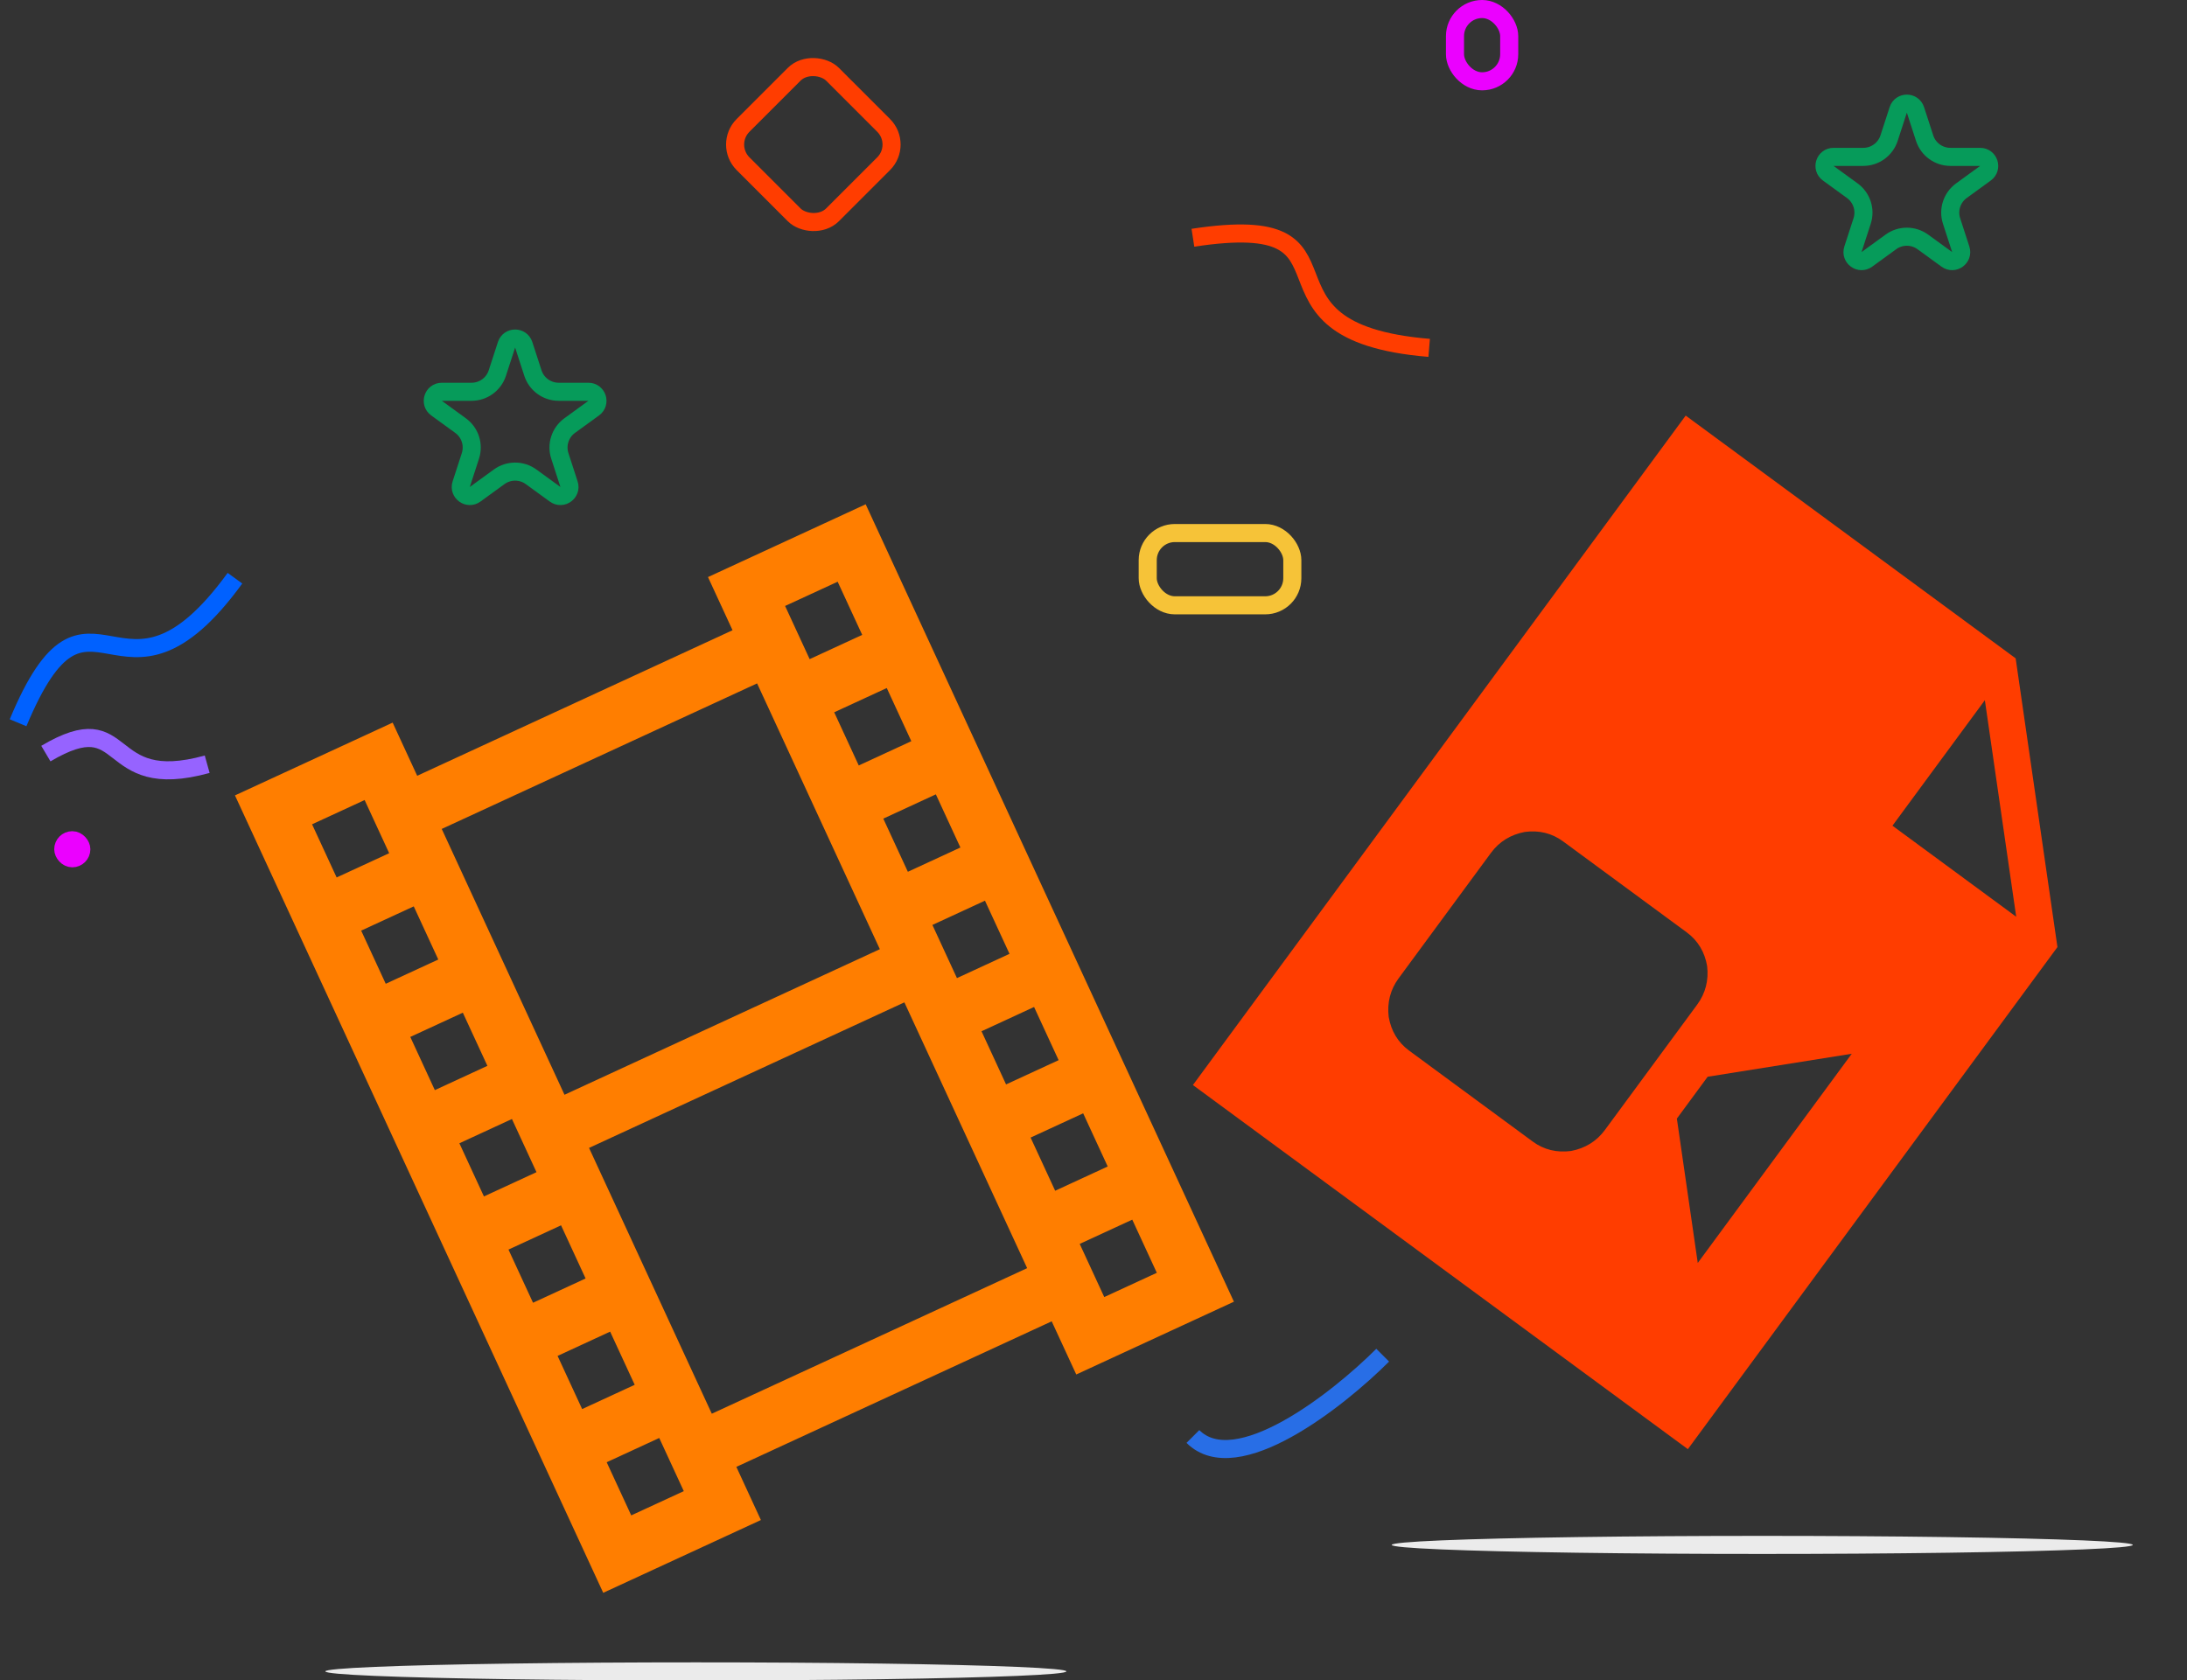 <svg width="121" height="93" viewBox="0 0 121 93" fill="none" xmlns="http://www.w3.org/2000/svg">
<rect x="0" y="0" width="121" height="93" fill="#333333" stroke="none"/>
<path d="M111.52 36.435L113.832 52.414L93.384 80.201L66 60.049L93.264 23L111.52 36.435ZM104.704 45.697L111.55 50.735L109.816 38.75L104.704 45.697ZM88.79 62.542L93.902 55.596C94.362 54.97 94.543 54.247 94.45 53.465C94.318 52.689 93.94 52.054 93.324 51.601L86.478 46.563C85.862 46.109 85.144 45.938 84.364 46.042C83.589 46.186 82.952 46.574 82.492 47.199L77.38 54.146C76.92 54.771 76.739 55.495 76.832 56.277C76.965 57.053 77.342 57.687 77.958 58.141L84.804 63.179C85.42 63.632 86.138 63.803 86.918 63.699C87.693 63.555 88.33 63.167 88.79 62.542ZM93.932 69.896L102.452 58.318L94.48 59.59L92.776 61.906L93.932 69.896Z" fill="#FF3D00"/>
<path d="M47.895 27.909L39.171 31.937L40.529 34.879L23.082 42.934L21.724 39.992L13 44.02L33.375 88.151L42.098 84.123L40.74 81.181L58.187 73.126L59.546 76.068L68.269 72.04L47.895 27.909ZM20.174 44.277L21.532 47.219L18.625 48.561L17.266 45.619L20.174 44.277ZM46.345 32.194L47.703 35.136L44.795 36.478L43.437 33.536L46.345 32.194ZM41.888 37.821L48.679 52.531L31.232 60.587L24.44 45.876L41.888 37.821ZM22.891 50.161L24.249 53.103L21.341 54.445L19.983 51.503L22.891 50.161ZM49.062 38.078L50.42 41.02L47.512 42.363L46.154 39.42L49.062 38.078ZM25.607 56.045L26.966 58.987L24.058 60.33L22.7 57.387L25.607 56.045ZM51.778 43.962L53.136 46.904L50.229 48.247L48.87 45.305L51.778 43.962ZM28.324 61.929L29.682 64.871L26.774 66.214L25.416 63.272L28.324 61.929ZM54.495 49.846L55.853 52.788L52.945 54.131L51.587 51.189L54.495 49.846ZM50.037 55.474L56.829 70.184L39.382 78.239L32.59 63.529L50.037 55.474ZM31.041 67.813L32.399 70.755L29.491 72.098L28.133 69.156L31.041 67.813ZM57.212 55.73L58.57 58.673L55.662 60.015L54.304 57.073L57.212 55.73ZM33.757 73.697L35.116 76.639L32.208 77.982L30.849 75.04L33.757 73.697ZM59.928 61.615L61.286 64.557L58.379 65.899L57.02 62.957L59.928 61.615ZM36.474 79.582L37.832 82.524L34.924 83.866L33.566 80.924L36.474 79.582ZM62.645 67.499L64.003 70.441L61.095 71.783L59.737 68.841L62.645 67.499Z" fill="#FF7E00"/>
<rect x="40.05" y="8" width="7" height="7" rx="1.5" transform="rotate(-45 40.05 8)" stroke="#FF3D00"/>
<path d="M66 79.5C68.4 81.9 74 77.5 76.5 75" stroke="#286EE6"/>
<rect x="63.5" y="29.5" width="8" height="4" rx="1.5" stroke="#F6C338"/>
<rect x="80.5" y="0.5" width="3" height="4" rx="1.5" stroke="#EB01FF"/>
<rect x="3.5" y="46.5" width="1" height="1" rx="0.5" stroke="#EB01FF"/>
<path d="M1 40C5 30.4 6.6 40.8 13 32" stroke="#0061FF"/>
<path d="M2.538 41.706C7.263 38.91 5.558 43.937 11.463 42.294" stroke="#9663FF"/>
<path d="M66 13.158C76.281 11.586 68.227 18.358 79.071 19.252" stroke="#FF3D00"/>
<path d="M28.024 19.082C28.174 18.621 28.826 18.621 28.976 19.082L29.484 20.646C29.685 21.264 30.261 21.682 30.91 21.682H32.555C33.04 21.682 33.241 22.302 32.849 22.587L31.518 23.554C30.993 23.936 30.773 24.613 30.974 25.231L31.482 26.795C31.631 27.256 31.104 27.639 30.712 27.354L29.382 26.387C28.856 26.005 28.144 26.005 27.618 26.387L26.288 27.354C25.896 27.639 25.369 27.256 25.518 26.795L26.026 25.231C26.227 24.613 26.007 23.936 25.482 23.554L24.151 22.587C23.759 22.302 23.96 21.682 24.445 21.682H26.09C26.739 21.682 27.315 21.264 27.516 20.646L28.024 19.082Z" stroke="#069B5A"/>
<path d="M105.024 6.082C105.174 5.621 105.826 5.621 105.976 6.082L106.484 7.646C106.685 8.264 107.261 8.682 107.91 8.682H109.555C110.04 8.682 110.241 9.302 109.849 9.587L108.518 10.554C107.993 10.936 107.773 11.613 107.974 12.231L108.482 13.795C108.631 14.256 108.104 14.639 107.712 14.354L106.382 13.387C105.856 13.005 105.144 13.005 104.618 13.387L103.288 14.354C102.896 14.639 102.369 14.256 102.518 13.795L103.026 12.231C103.227 11.613 103.007 10.936 102.482 10.554L101.151 9.587C100.759 9.302 100.96 8.682 101.445 8.682H103.09C103.739 8.682 104.315 8.264 104.516 7.646L105.024 6.082Z" stroke="#069B5A"/>
<ellipse cx="97.5" cy="85.5" rx="20.5" ry="0.5" fill="#EBEBEB"/>
<ellipse cx="38.5" cy="92.5" rx="20.5" ry="0.5" fill="#EBEBEB"/>
</svg>
